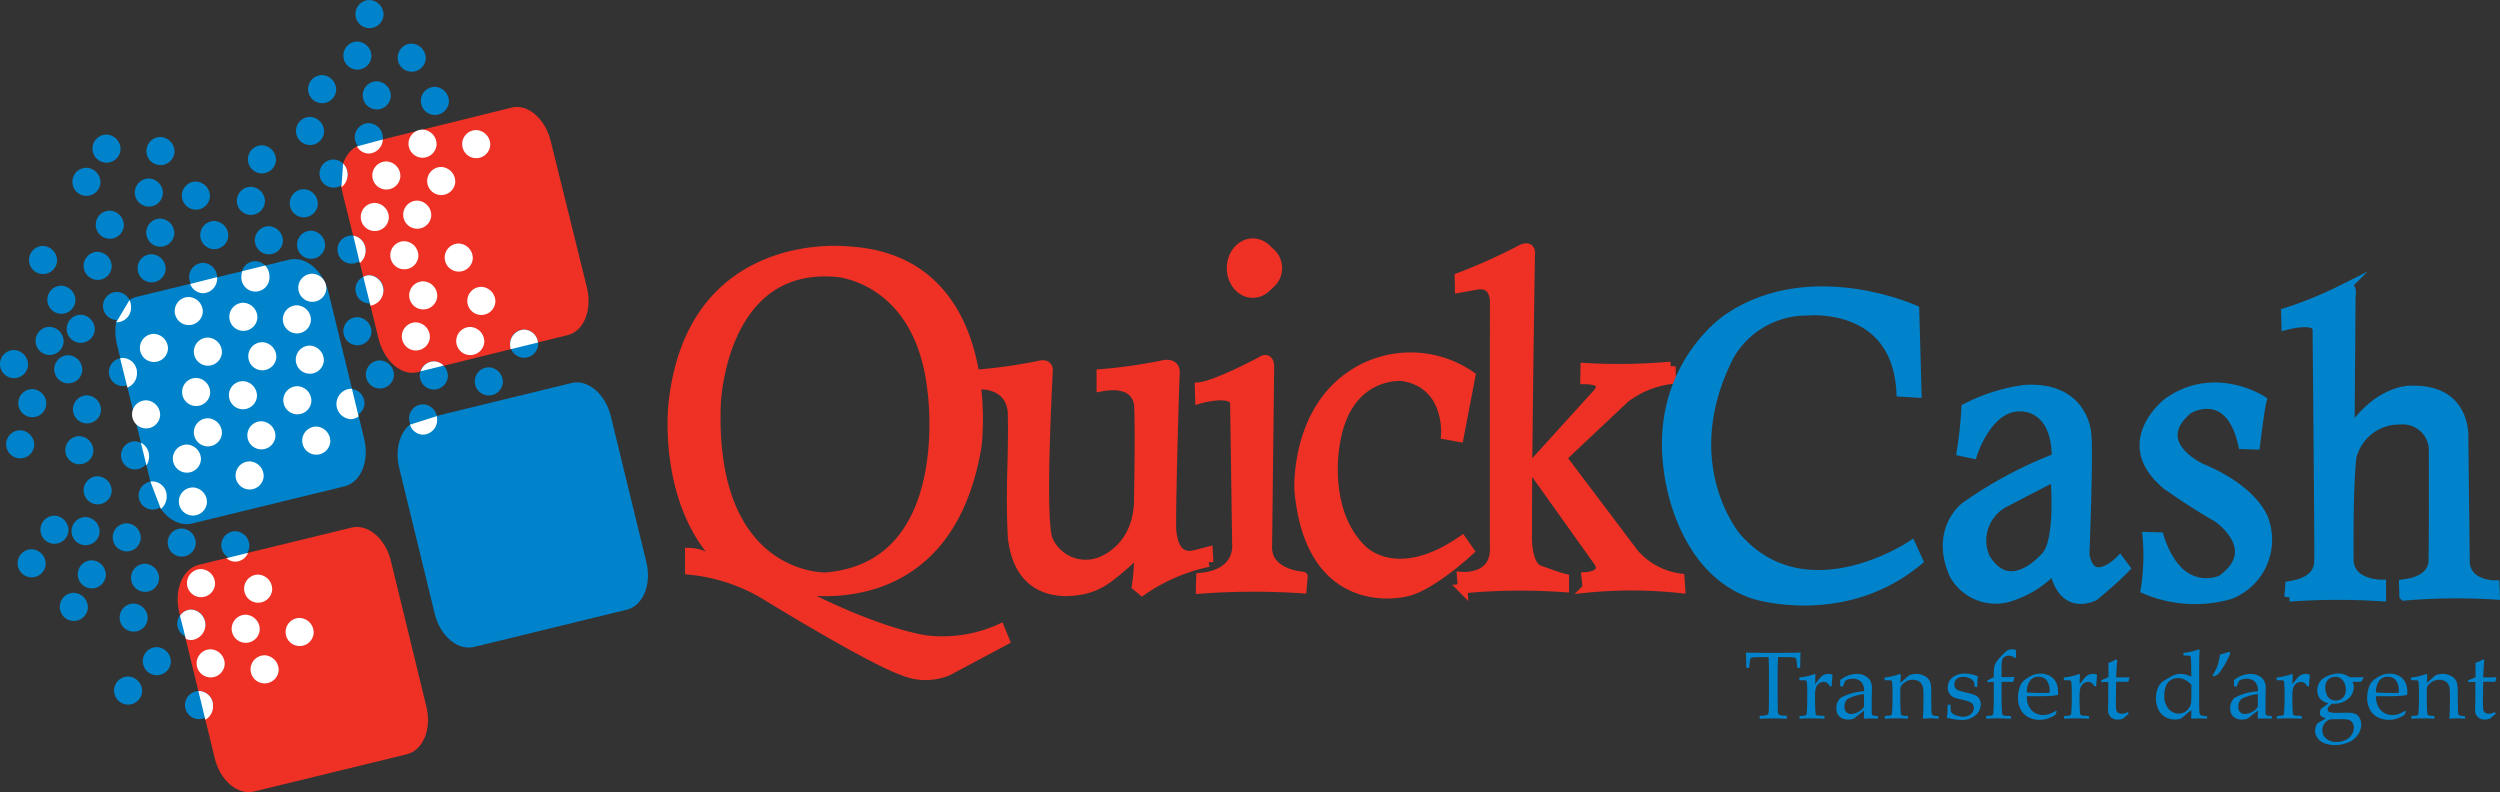 <svg xmlns="http://www.w3.org/2000/svg" width="263.494" height="83.488" viewBox="0 0 263.494 83.488">
  <rect x="0" y="0" width="263.494" height="83.488" fill="#333333" stroke="none"/>
  <g id="current_logo_-_QC" data-name="current logo - QC" transform="translate(-255.944 -70.517)">
    <path id="Caminho_58" data-name="Caminho 58" d="M456.349,606.311c.572,2.35-.353,4.593-2.067,5.01l-16.1,3.923c-1.714.418-3.568-1.148-4.14-3.5l-3.747-15.381c-.573-2.349.353-4.593,2.067-5.011l16.1-3.923c1.714-.417,3.567,1.149,4.14,3.5Z" transform="translate(-155.462 -461.306)" fill="#ee3124"/>
    <path id="Caminho_59" data-name="Caminho 59" d="M672.085,464.523c.572,2.35-.353,4.593-2.067,5.011l-16.1,3.923c-1.714.418-3.568-1.148-4.14-3.5l-3.747-15.381c-.573-2.349.354-4.593,2.067-5.011l16.1-3.923c1.714-.417,3.567,1.149,4.14,3.5Z" transform="translate(-348.015 -334.755)" fill="#0083ca"/>
    <path id="Caminho_60" data-name="Caminho 60" d="M395.292,343.51c.572,2.35-.353,4.593-2.067,5.011l-16.1,3.923c-1.714.418-3.568-1.148-4.14-3.5l-3.747-15.381c-.573-2.349.353-4.593,2.067-5.011l16.1-3.923c1.714-.417,3.567,1.149,4.14,3.5Z" transform="translate(-100.966 -226.746)" fill="#0083ca"/>
    <path id="Caminho_61" data-name="Caminho 61" d="M616.094,194.431c.583,2.358-.311,4.608-2,5.024l-15.839,3.918c-1.686.417-3.526-1.156-4.109-3.514l-3.818-15.435c-.584-2.357.311-4.608,2-5.025l15.84-3.918c1.686-.417,3.526,1.157,4.109,3.515Z" transform="translate(-298.294 -93.626)" fill="#ee3124"/>
    <path id="Caminho_62" data-name="Caminho 62" d="M949.887,356.112a14.755,14.755,0,0,1-7.764,1.2s-5.03-.583-14.325-5.5c0,0,16.512,4.082,19.647-14.981,0,0,2.515-19.683-13.651-20.522,0,0-16.458-1.9-18.353,16.148,0,0-1.167,10.024,4.775,16.33,0,0-.328.182-1.567-.365a3.99,3.99,0,0,0-1.458-.328v1.822a19.1,19.1,0,0,1,7.946,2.624s10.862,6.707,14.58,8.019a6.111,6.111,0,0,0,4.666,0l6.014-3.207Zm-29.926-23.657s.474-14.981,12.685-13.924c0,0,8.821.547,10.1,12.539,0,0,2.661,18.517-11.263,19.611,0,0-12.175.292-11.518-18.225" transform="translate(-588.546 -219.327)" fill="#ee3124"/>
    <path id="Caminho_63" data-name="Caminho 63" d="M949.887,356.112a14.755,14.755,0,0,1-7.764,1.2s-5.03-.583-14.325-5.5c0,0,16.512,4.082,19.647-14.981,0,0,2.515-19.683-13.651-20.522,0,0-16.458-1.9-18.353,16.148,0,0-1.167,10.024,4.775,16.33,0,0-.328.182-1.567-.365a3.99,3.99,0,0,0-1.458-.328v1.822a19.1,19.1,0,0,1,7.946,2.624s10.862,6.707,14.58,8.019a6.111,6.111,0,0,0,4.666,0l6.014-3.207Zm-29.926-23.657s.474-14.981,12.685-13.924c0,0,8.821.547,10.1,12.539,0,0,2.661,18.517-11.263,19.611C931.479,350.681,919.3,350.972,919.961,332.455Z" transform="translate(-588.546 -219.327)" fill="none" stroke="#ee3124" stroke-miterlimit="10" stroke-width="1"/>
    <path id="Caminho_64" data-name="Caminho 64" d="M1235.987,447.783l.048,1.118a19.3,19.3,0,0,0-7,3.013l-.583-.486a22.945,22.945,0,0,0,.243-3.645s-3.05,2.953-4.326,3.451c-1.021.68-8.2,2.685-8.991-5.006-.267-5.067.1-8.165,0-12.879,0,0,.207-3.232-3.694-3.159l-.365-1.057a54.113,54.113,0,0,0,6.853-.948s.984-.328.948.547-.875,16.111.036,17.9a4.321,4.321,0,0,0,5.176,2.333s4.01-1.057,4.338-6.124c0,0,.146-7.071.037-10.133,0,0,.255-3.062-3.973-2.3v-1.349a54.433,54.433,0,0,0,6.6-.948s1.24-.292,1.167.875-.474,15.382-.365,16.585.547,3.171,2.661,2.515Z" transform="translate(-852.714 -319.139)" fill="#ee3124"/>
    <path id="Caminho_65" data-name="Caminho 65" d="M1235.987,447.783l.048,1.118a19.3,19.3,0,0,0-7,3.013l-.583-.486a22.945,22.945,0,0,0,.243-3.645s-3.05,2.953-4.326,3.451c-1.021.68-8.2,2.685-8.991-5.006-.267-5.067.1-8.165,0-12.879,0,0,.207-3.232-3.694-3.159l-.365-1.057a54.113,54.113,0,0,0,6.853-.948s.984-.328.948.547-.875,16.111.036,17.9a4.321,4.321,0,0,0,5.176,2.333s4.01-1.057,4.338-6.124c0,0,.146-7.071.037-10.133,0,0,.255-3.062-3.973-2.3v-1.349a54.433,54.433,0,0,0,6.6-.948s1.24-.292,1.167.875-.474,15.382-.365,16.585.547,3.171,2.661,2.515Z" transform="translate(-852.714 -319.139)" fill="none" stroke="#ee3124" stroke-miterlimit="10" stroke-width="1"/>
    <path id="Caminho_66" data-name="Caminho 66" d="M1439.63,443.141l.219-18.918s.109-1.385-.948-.656c0,0-4.629,2.479-6.415,2.661l.036,1.239s3.354-.948,3.682.364l.219,15.018s.365,3.062-3.791,3.463l-.036,1.2a76.253,76.253,0,0,1,10.68-.037l.109-1.276s-3.754-.219-3.754-3.062" transform="translate(-1050.112 -314.923)" fill="#ee3124"/>
    <path id="Caminho_67" data-name="Caminho 67" d="M1439.63,443.141l.219-18.918s.109-1.385-.948-.656c0,0-4.629,2.479-6.415,2.661l.036,1.239s3.354-.948,3.682.364l.219,15.018s.365,3.062-3.791,3.463l-.036,1.2a76.253,76.253,0,0,1,10.68-.037l.109-1.276S1439.63,445.984,1439.63,443.141Z" transform="translate(-1050.112 -314.923)" fill="none" stroke="#ee3124" stroke-miterlimit="10" stroke-width="1"/>
    <path id="Caminho_68" data-name="Caminho 68" d="M1466.1,314.247a2.668,2.668,0,1,0-2.242-2.634,2.461,2.461,0,0,0,2.242,2.634" transform="translate(-1078.117 -212.838)" fill="#ee3124"/>
    <ellipse id="Elipse_16" data-name="Elipse 16" cx="2.242" cy="2.634" rx="2.242" ry="2.634" transform="translate(385.745 96.142)" fill="none" stroke="#ee3124" stroke-miterlimit="10" stroke-width="1"/>
    <path id="Caminho_69" data-name="Caminho 69" d="M1547.273,439.928l.766,1.094s-4.228,3.937-6.853,4.338c0,0-9.878,2.442-11.081-10.717,0,0-.4-6.926,4.265-11.154a11.135,11.135,0,0,1,13.815-.911l-1.239,6.452-1.385-.255s.437-5.395-4.593-6.16c0,0-6.124-.583-7.144,7.618,0,0-1.13,6.707,2.879,10.607,0,0,3.536,3.937,10.571-.911" transform="translate(-1137.234 -312.439)" fill="#ee3124"/>
    <path id="Caminho_70" data-name="Caminho 70" d="M1547.273,439.928l.766,1.094s-4.228,3.937-6.853,4.338c0,0-9.878,2.442-11.081-10.717,0,0-.4-6.926,4.265-11.154a11.135,11.135,0,0,1,13.815-.911l-1.239,6.452-1.385-.255s.437-5.395-4.593-6.16c0,0-6.124-.583-7.144,7.618,0,0-1.13,6.707,2.879,10.607C1536.7,440.84,1540.238,444.776,1547.273,439.928Z" transform="translate(-1137.234 -312.439)" fill="none" stroke="#ee3124" stroke-miterlimit="10" stroke-width="1"/>
    <path id="Caminho_71" data-name="Caminho 71" d="M1694.491,344.327c.048-1.434-.1-1.573.316-29.744.146-1.264-1.021-.559-1.021-.559a59.842,59.842,0,0,1-6.439,2.892l.024,1.118,1.749-.316c2.017-.365,1.944,1.75,1.944,1.75s-.024,22.842,0,26.074-3.475,2.916-3.475,2.916l.1,1.263a64.835,64.835,0,0,1,10.716-.122v-.948c-.6-.141-1.458-.462-2.624-.875-1.337-.462-1.288-3.451-1.288-3.451" transform="translate(-1277.586 -217.166)" fill="#ee3124"/>
    <path id="Caminho_72" data-name="Caminho 72" d="M1694.491,344.327c.048-1.434-.1-1.573.316-29.744.146-1.264-1.021-.559-1.021-.559a59.842,59.842,0,0,1-6.439,2.892l.024,1.118,1.749-.316c2.017-.365,1.944,1.75,1.944,1.75s-.024,22.842,0,26.074-3.475,2.916-3.475,2.916l.1,1.263a64.835,64.835,0,0,1,10.716-.122v-.948c-.6-.141-1.458-.462-2.624-.875C1694.442,347.316,1694.491,344.327,1694.491,344.327Z" transform="translate(-1277.586 -217.166)" fill="none" stroke="#ee3124" stroke-miterlimit="10" stroke-width="1"/>
    <path id="Caminho_73" data-name="Caminho 73" d="M1773.144,452.183a7.768,7.768,0,0,1-4.836-2.624l-7.606-10.085,6.658-6.27a10.026,10.026,0,0,1,4.885-1.993l-.049-1.361a61,61,0,0,1-9.016.146l-.024,1.239c2.551.024,1.385,1.385,1.385,1.385l-7.1,7.825,7.1,9.963c1,1.507-1.263,1.628-1.263,1.628l.121,1.166a47.958,47.958,0,0,1,9.817.049Z" transform="translate(-1340.153 -320.721)" fill="#ee3124"/>
    <path id="Caminho_74" data-name="Caminho 74" d="M1773.144,452.183a7.768,7.768,0,0,1-4.836-2.624l-7.606-10.085,6.658-6.27a10.026,10.026,0,0,1,4.885-1.993l-.049-1.361a61,61,0,0,1-9.016.146l-.024,1.239c2.551.024,1.385,1.385,1.385,1.385l-7.1,7.825,7.1,9.963c1,1.507-1.263,1.628-1.263,1.628l.121,1.166a47.958,47.958,0,0,1,9.817.049Z" transform="translate(-1340.153 -320.721)" fill="none" stroke="#ee3124" stroke-miterlimit="10" stroke-width="1"/>
    <path id="Caminho_75" data-name="Caminho 75" d="M1916.78,358.046s-10.984-5.006-19.683.923c0,0-7.825,5.152-6.221,16.136,0,0,1.069,10.352,9.04,12.928,0,0,9.429,2.965,17.253-3.548l-.729-1.6s-11.13,7.484-18.42-.875c0,0-6.61-7.728-.729-19.2a9.411,9.411,0,0,1,8.214-4.666s9.38-.972,9.866,8.554l1.652.1Z" transform="translate(-1459.051 -254.869)" fill="#0083ca"/>
    <path id="Caminho_76" data-name="Caminho 76" d="M1916.78,358.046s-10.984-5.006-19.683.923c0,0-7.825,5.152-6.221,16.136,0,0,1.069,10.352,9.04,12.928,0,0,9.429,2.965,17.253-3.548l-.729-1.6s-11.13,7.484-18.42-.875c0,0-6.61-7.728-.729-19.2a9.411,9.411,0,0,1,8.214-4.666s9.38-.972,9.866,8.554l1.652.1Z" transform="translate(-1459.051 -254.869)" fill="none" stroke="#0083ca" stroke-miterlimit="10" stroke-width="1"/>
    <path id="Caminho_77" data-name="Caminho 77" d="M2184.269,470.544s-3.013,3.061-3.694-.632c0,0,.437-10.935.194-12.782,0,0-.292-5.006-6.513-4.617a18.961,18.961,0,0,0-6.172,1.944,44.29,44.29,0,0,1-.486,4.568l1.166.243s1.6-5.055,5.006-4.957c0,0,3.839-.292,3.839,5.395a44.363,44.363,0,0,0-9.623,5.152s-3.256,2.43-1.166,7.144a5,5,0,0,0,6.173,2.236,10.519,10.519,0,0,0,4.374-2.868s.535,4.423,4.18,2.916c0,0,2.041-1.652,3.3-2.964Zm-7.679-.583s-3.839,4.763-6.512.243a4.51,4.51,0,0,1,2.041-5.784l5.346-2.77s.583,6.464-.875,8.311" transform="translate(-1704.913 -340.928)" fill="#0083ca"/>
    <path id="Caminho_78" data-name="Caminho 78" d="M2184.269,470.544s-3.013,3.061-3.694-.632c0,0,.437-10.935.194-12.782,0,0-.292-5.006-6.513-4.617a18.961,18.961,0,0,0-6.172,1.944,44.29,44.29,0,0,1-.486,4.568l1.166.243s1.6-5.055,5.006-4.957c0,0,3.839-.292,3.839,5.395a44.363,44.363,0,0,0-9.623,5.152s-3.256,2.43-1.166,7.144a5,5,0,0,0,6.173,2.236,10.519,10.519,0,0,0,4.374-2.868s.535,4.423,4.18,2.916c0,0,2.041-1.652,3.3-2.964Zm-7.679-.583s-3.839,4.763-6.512.243a4.51,4.51,0,0,1,2.041-5.784l5.346-2.77S2178.048,468.114,2176.59,469.961Z" transform="translate(-1704.913 -340.928)" fill="none" stroke="#0083ca" stroke-miterlimit="10" stroke-width="1"/>
    <path id="Caminho_79" data-name="Caminho 79" d="M2359.5,466.092a22.75,22.75,0,0,1-.194,5.541,13.378,13.378,0,0,0,8.882.547,6.179,6.179,0,0,0,3.645-7.727s-.765-3.135-6.707-5.613c0,0-5.614-2.588-1.312-6.2,0,0,4.337-2.588,5.759,3.718l1.312.036s.474-3.937.693-4.666c0,0-4.994-3.281-9.915.219,0,0-5.431,4.155-.219,8.6a61.594,61.594,0,0,0,5.431,3.5s4.994,3.354.438,6.6c0,0-4.447,2.078-6.561-4.52Z" transform="translate(-1877.232 -339.003)" fill="#0083ca"/>
    <path id="Caminho_80" data-name="Caminho 80" d="M2359.5,466.092a22.75,22.75,0,0,1-.194,5.541,13.378,13.378,0,0,0,8.882.547,6.179,6.179,0,0,0,3.645-7.727s-.765-3.135-6.707-5.613c0,0-5.614-2.588-1.312-6.2,0,0,4.337-2.588,5.759,3.718l1.312.036s.474-3.937.693-4.666c0,0-4.994-3.281-9.915.219,0,0-5.431,4.155-.219,8.6a61.594,61.594,0,0,0,5.431,3.5s4.994,3.354.438,6.6c0,0-4.447,2.078-6.561-4.52Z" transform="translate(-1877.232 -339.003)" fill="none" stroke="#0083ca" stroke-miterlimit="10" stroke-width="1"/>
    <path id="Caminho_81" data-name="Caminho 81" d="M2497.936,355.079l.036,1.312s3.135-.838,3.281.4c0,0,.219,23.584.182,24.2s.146,2.369-3.062,2.88l-.073,1.167A70.266,70.266,0,0,1,2508,385v-1.276s-3.426.037-3.426-2.661-.036-7.4.292-10.716a5.135,5.135,0,0,1,5.067-3.973,3.244,3.244,0,0,1,3.572,3.426s.037,9.258-.037,11.409c0,0,.219,2.078-3.1,2.479l.036,1.239a66.063,66.063,0,0,1,9.587-.109l-.037-1.021s-3.171.036-3.135-2.624l-.146-12.794s.437-5.285-5.541-5.1c0,0-3.427-.182-6.452,4.447l.109-14.435s.292-1.349-.8-.693a42.508,42.508,0,0,1-6.051,2.479" transform="translate(-2001.07 -251.61)" fill="#0083ca"/>
    <path id="Caminho_82" data-name="Caminho 82" d="M2497.936,355.079l.036,1.312s3.135-.838,3.281.4c0,0,.219,23.584.182,24.2s.146,2.369-3.062,2.88l-.073,1.167A70.266,70.266,0,0,1,2508,385v-1.276s-3.426.037-3.426-2.661-.036-7.4.292-10.716a5.135,5.135,0,0,1,5.067-3.973,3.244,3.244,0,0,1,3.572,3.426s.037,9.258-.037,11.409c0,0,.219,2.078-3.1,2.479l.036,1.239a66.063,66.063,0,0,1,9.587-.109l-.037-1.021s-3.171.036-3.135-2.624l-.146-12.794s.437-5.285-5.541-5.1c0,0-3.427-.182-6.452,4.447l.109-14.435s.292-1.349-.8-.693A42.508,42.508,0,0,1,2497.936,355.079Z" transform="translate(-2001.07 -251.61)" fill="none" stroke="#0083ca" stroke-miterlimit="10" stroke-width="1"/>
    <path id="Caminho_83" data-name="Caminho 83" d="M402.551,206.448a1.481,1.481,0,1,1-1.476-1.6,1.544,1.544,0,0,1,1.476,1.6" transform="translate(-128.217 -119.892)" fill="#0083ca"/>
    <path id="Caminho_84" data-name="Caminho 84" d="M349.635,204.073a1.481,1.481,0,1,1-1.476-1.6,1.544,1.544,0,0,1,1.476,1.6" transform="translate(-80.987 -117.773)" fill="#0083ca"/>
    <path id="Caminho_85" data-name="Caminho 85" d="M329.961,236.637a1.481,1.481,0,1,1-1.476-1.6,1.544,1.544,0,0,1,1.476,1.6" transform="translate(-63.428 -146.837)" fill="#0083ca"/>
    <path id="Caminho_86" data-name="Caminho 86" d="M391.188,247.153a1.481,1.481,0,1,1-1.476-1.6,1.544,1.544,0,0,1,1.476,1.6" transform="translate(-118.075 -156.223)" fill="#0083ca"/>
    <path id="Caminho_87" data-name="Caminho 87" d="M437.32,250.2a1.481,1.481,0,1,1-1.476-1.6,1.544,1.544,0,0,1,1.476,1.6" transform="translate(-159.25 -158.947)" fill="#0083ca"/>
    <path id="Caminho_88" data-name="Caminho 88" d="M455.3,288.875a1.481,1.481,0,1,1-1.476-1.6,1.544,1.544,0,0,1,1.476,1.6" transform="translate(-175.296 -193.462)" fill="#0083ca"/>
    <path id="Caminho_89" data-name="Caminho 89" d="M491.254,255.293a1.481,1.481,0,1,1-1.476-1.6,1.544,1.544,0,0,1,1.476,1.6" transform="translate(-207.388 -163.489)" fill="#0083ca"/>
    <path id="Caminho_90" data-name="Caminho 90" d="M508.893,293.963a1.481,1.481,0,1,1-1.476-1.6,1.544,1.544,0,0,1,1.476,1.6" transform="translate(-223.132 -198.003)" fill="#0083ca"/>
    <path id="Caminho_91" data-name="Caminho 91" d="M502.109,214.589a1.481,1.481,0,1,1-1.476-1.6,1.544,1.544,0,0,1,1.476,1.6" transform="translate(-217.077 -127.159)" fill="#0083ca"/>
    <path id="Caminho_92" data-name="Caminho 92" d="M549.258,186.774a1.481,1.481,0,1,1-1.476-1.6,1.544,1.544,0,0,1,1.476,1.6" transform="translate(-259.159 -102.333)" fill="#0083ca"/>
    <path id="Caminho_93" data-name="Caminho 93" d="M543.153,257.668a1.481,1.481,0,1,1-1.476-1.6,1.544,1.544,0,0,1,1.476,1.6" transform="translate(-253.71 -165.608)" fill="#0083ca"/>
    <path id="Caminho_94" data-name="Caminho 94" d="M550.276,298.373a1.481,1.481,0,1,1-1.476-1.6,1.544,1.544,0,0,1,1.476,1.6" transform="translate(-260.068 -201.939)" fill="#0083ca"/>
    <path id="Caminho_95" data-name="Caminho 95" d="M572.325,228.5a1.481,1.481,0,1,1-1.476-1.6,1.544,1.544,0,0,1,1.476,1.6" transform="translate(-279.748 -139.571)" fill="#0083ca"/>
    <path id="Caminho_96" data-name="Caminho 96" d="M606.924,192.879a1.481,1.481,0,1,1-1.476-1.6,1.544,1.544,0,0,1,1.476,1.6" transform="translate(-310.629 -107.782)" fill="#0083ca"/>
    <path id="Caminho_97" data-name="Caminho 97" d="M671.712,157.263a1.481,1.481,0,1,1-1.476-1.6,1.544,1.544,0,0,1,1.476,1.6" transform="translate(-368.455 -75.993)" fill="#0083ca"/>
    <path id="Caminho_98" data-name="Caminho 98" d="M614.726,151.835a1.481,1.481,0,1,1-1.476-1.6,1.544,1.544,0,0,1,1.476,1.6" transform="translate(-317.592 -71.148)" fill="#0083ca"/>
    <path id="Caminho_99" data-name="Caminho 99" d="M561.13,145.729a1.481,1.481,0,1,1-1.476-1.6,1.544,1.544,0,0,1,1.476,1.6" transform="translate(-269.756 -65.698)" fill="#0083ca"/>
    <path id="Caminho_100" data-name="Caminho 100" d="M595.729,112.827a1.481,1.481,0,1,1-1.476-1.6,1.544,1.544,0,0,1,1.476,1.6" transform="translate(-300.637 -36.332)" fill="#0083ca"/>
    <path id="Caminho_101" data-name="Caminho 101" d="M607.6,72.121a1.481,1.481,0,1,1-1.476-1.6,1.544,1.544,0,0,1,1.476,1.6" transform="translate(-311.234 0)" fill="#0083ca"/>
    <path id="Caminho_102" data-name="Caminho 102" d="M648.985,114.862a1.481,1.481,0,1,1-1.476-1.6,1.544,1.544,0,0,1,1.476,1.6" transform="translate(-348.17 -38.148)" fill="#0083ca"/>
    <path id="Caminho_103" data-name="Caminho 103" d="M588.945,453.39a1.481,1.481,0,1,1-1.476-1.6,1.544,1.544,0,0,1,1.476,1.6" transform="translate(-294.582 -340.298)" fill="#0083ca"/>
    <path id="Caminho_104" data-name="Caminho 104" d="M588.322,454.7a1.391,1.391,0,0,1-.853.295,1.609,1.609,0,0,1,0-3.208,1.371,1.371,0,0,1,.151.008" transform="translate(-294.582 -340.299)" fill="#fff"/>
    <path id="Caminho_105" data-name="Caminho 105" d="M617.779,425.576a1.481,1.481,0,1,1-1.476-1.6,1.544,1.544,0,0,1,1.476,1.6" transform="translate(-320.317 -315.473)" fill="#0083ca"/>
    <path id="Caminho_106" data-name="Caminho 106" d="M660.179,468.655a1.481,1.481,0,1,1-1.476-1.6,1.544,1.544,0,0,1,1.476,1.6" transform="translate(-358.161 -353.923)" fill="#0083ca"/>
    <path id="Caminho_107" data-name="Caminho 107" d="M724.629,432.36a1.481,1.481,0,1,1-1.476-1.6,1.544,1.544,0,0,1,1.476,1.6" transform="translate(-415.685 -321.528)" fill="#0083ca"/>
    <path id="Caminho_108" data-name="Caminho 108" d="M352.858,278.7a1.481,1.481,0,1,1-1.476-1.6,1.544,1.544,0,0,1,1.476,1.6" transform="translate(-83.864 -184.379)" fill="#0083ca"/>
    <path id="Caminho_109" data-name="Caminho 109" d="M402.382,286.5a1.481,1.481,0,1,1-1.476-1.6,1.544,1.544,0,0,1,1.476,1.6" transform="translate(-128.066 -191.342)" fill="#0083ca"/>
    <path id="Caminho_110" data-name="Caminho 110" d="M287.391,313.3a1.481,1.481,0,1,1-1.476-1.6,1.544,1.544,0,0,1,1.476,1.6" transform="translate(-25.432 -215.261)" fill="#0083ca"/>
    <path id="Caminho_111" data-name="Caminho 111" d="M340.985,319.064a1.481,1.481,0,1,1-1.476-1.6,1.544,1.544,0,0,1,1.476,1.6" transform="translate(-73.268 -220.407)" fill="#0083ca"/>
    <path id="Caminho_112" data-name="Caminho 112" d="M305.369,352.307a1.481,1.481,0,1,1-1.476-1.6,1.544,1.544,0,0,1,1.476,1.6" transform="translate(-41.478 -250.078)" fill="#0083ca"/>
    <path id="Caminho_113" data-name="Caminho 113" d="M324.364,380.8a1.481,1.481,0,1,1-1.476-1.6,1.544,1.544,0,0,1,1.476,1.6" transform="translate(-58.432 -275.509)" fill="#0083ca"/>
    <path id="Caminho_114" data-name="Caminho 114" d="M293.836,392.672a1.481,1.481,0,1,1-1.476-1.6,1.544,1.544,0,0,1,1.476,1.6" transform="translate(-31.185 -286.105)" fill="#0083ca"/>
    <path id="Caminho_115" data-name="Caminho 115" d="M312.152,420.488a1.481,1.481,0,1,1-1.476-1.6,1.544,1.544,0,0,1,1.476,1.6" transform="translate(-47.533 -310.932)" fill="#0083ca"/>
    <path id="Caminho_116" data-name="Caminho 116" d="M258.9,415.4a1.481,1.481,0,1,1-1.476-1.6,1.544,1.544,0,0,1,1.476,1.6" transform="translate(0 -306.39)" fill="#0083ca"/>
    <path id="Caminho_117" data-name="Caminho 117" d="M276.875,453.73a1.481,1.481,0,1,1-1.476-1.6,1.544,1.544,0,0,1,1.476,1.6" transform="translate(-16.046 -340.602)" fill="#0083ca"/>
    <path id="Caminho_118" data-name="Caminho 118" d="M330.47,459.835a1.481,1.481,0,1,1-1.476-1.6,1.544,1.544,0,0,1,1.476,1.6" transform="translate(-63.882 -346.051)" fill="#0083ca"/>
    <path id="Caminho_119" data-name="Caminho 119" d="M323.007,499.862a1.481,1.481,0,1,1-1.476-1.6,1.544,1.544,0,0,1,1.476,1.6" transform="translate(-57.221 -381.777)" fill="#0083ca"/>
    <path id="Caminho_120" data-name="Caminho 120" d="M265,494.095a1.481,1.481,0,1,1-1.476-1.6,1.544,1.544,0,0,1,1.476,1.6" transform="translate(-5.45 -376.629)" fill="#0083ca"/>
    <path id="Caminho_121" data-name="Caminho 121" d="M340.985,539.209a1.481,1.481,0,1,1-1.476-1.6,1.544,1.544,0,0,1,1.476,1.6" transform="translate(-73.268 -416.895)" fill="#0083ca"/>
    <path id="Caminho_122" data-name="Caminho 122" d="M298.585,577.879a1.481,1.481,0,1,1-1.476-1.6,1.544,1.544,0,0,1,1.476,1.6" transform="translate(-35.423 -451.41)" fill="#0083ca"/>
    <path id="Caminho_123" data-name="Caminho 123" d="M276.2,610.782a1.481,1.481,0,1,1-1.476-1.6,1.544,1.544,0,0,1,1.476,1.6" transform="translate(-15.441 -480.777)" fill="#0083ca"/>
    <path id="Caminho_124" data-name="Caminho 124" d="M329.113,579.236a1.481,1.481,0,1,1-1.476-1.6,1.544,1.544,0,0,1,1.476,1.6" transform="translate(-62.671 -452.621)" fill="#0083ca"/>
    <path id="Caminho_125" data-name="Caminho 125" d="M335.219,621.637a1.481,1.481,0,1,1-1.476-1.6,1.544,1.544,0,0,1,1.476,1.6" transform="translate(-68.121 -490.466)" fill="#0083ca"/>
    <path id="Caminho_126" data-name="Caminho 126" d="M317.58,653.523a1.481,1.481,0,1,1-1.476-1.6,1.544,1.544,0,0,1,1.476,1.6" transform="translate(-52.377 -518.925)" fill="#0083ca"/>
    <path id="Caminho_127" data-name="Caminho 127" d="M369.479,585.342a1.481,1.481,0,1,1-1.476-1.6,1.544,1.544,0,0,1,1.476,1.6" transform="translate(-98.699 -458.071)" fill="#0083ca"/>
    <path id="Caminho_128" data-name="Caminho 128" d="M387.457,625.029a1.481,1.481,0,1,1-1.476-1.6,1.544,1.544,0,0,1,1.476,1.6" transform="translate(-114.745 -493.493)" fill="#0083ca"/>
    <path id="Caminho_129" data-name="Caminho 129" d="M376.263,664.037a1.481,1.481,0,1,1-1.476-1.6,1.544,1.544,0,0,1,1.476,1.6" transform="translate(-104.754 -528.309)" fill="#0083ca"/>
    <path id="Caminho_130" data-name="Caminho 130" d="M398.99,706.778a1.481,1.481,0,1,1-1.476-1.6,1.544,1.544,0,0,1,1.476,1.6" transform="translate(-125.039 -566.458)" fill="#0083ca"/>
    <path id="Caminho_131" data-name="Caminho 131" d="M370.836,735.611a1.481,1.481,0,1,1-1.476-1.6,1.544,1.544,0,0,1,1.476,1.6" transform="translate(-99.91 -592.193)" fill="#0083ca"/>
    <path id="Caminho_132" data-name="Caminho 132" d="M423.413,590.43a1.481,1.481,0,1,1-1.476-1.6,1.544,1.544,0,0,1,1.476,1.6" transform="translate(-146.838 -462.612)" fill="#0083ca"/>
    <path id="Caminho_133" data-name="Caminho 133" d="M475.99,593.144a1.481,1.481,0,1,1-1.476-1.6,1.544,1.544,0,0,1,1.476,1.6" transform="translate(-193.765 -465.035)" fill="#0083ca"/>
    <path id="Caminho_134" data-name="Caminho 134" d="M480.285,612.8a1.474,1.474,0,0,1-1.337.923,1.4,1.4,0,0,1-.942-.369" transform="translate(-198.199 -484.009)" fill="#fff"/>
    <path id="Caminho_135" data-name="Caminho 135" d="M432.8,670.033a1.481,1.481,0,1,1-1.476-1.6,1.544,1.544,0,0,1,1.476,1.6" transform="translate(-155.214 -533.661)" fill="#0083ca"/>
    <path id="Caminho_136" data-name="Caminho 136" d="M394.918,544.3a1.481,1.481,0,1,1-1.476-1.6,1.544,1.544,0,0,1,1.476,1.6" transform="translate(-121.405 -421.438)" fill="#0083ca"/>
    <path id="Caminho_137" data-name="Caminho 137" d="M403.494,542.716a1.376,1.376,0,0,1,.238-.021,1.544,1.544,0,0,1,1.476,1.6,1.649,1.649,0,0,1-.614,1.3" transform="translate(-131.695 -421.439)" fill="#fff"/>
    <path id="Caminho_138" data-name="Caminho 138" d="M377.62,504.95a1.481,1.481,0,1,1-1.476-1.6,1.544,1.544,0,0,1,1.476,1.6" transform="translate(-105.965 -386.318)" fill="#0083ca"/>
    <path id="Caminho_139" data-name="Caminho 139" d="M394.1,504.683a1.617,1.617,0,0,1,.865,1.46,1.692,1.692,0,0,1-.278.937" transform="translate(-123.307 -387.511)" fill="#fff"/>
    <path id="Caminho_140" data-name="Caminho 140" d="M365.748,423.2a1.481,1.481,0,1,1-1.476-1.6,1.544,1.544,0,0,1,1.476,1.6" transform="translate(-95.369 -313.354)" fill="#0083ca"/>
    <path id="Caminho_141" data-name="Caminho 141" d="M373.763,421.629a1.369,1.369,0,0,1,.3-.033,1.544,1.544,0,0,1,1.476,1.6,1.6,1.6,0,0,1-1.009,1.522" transform="translate(-105.158 -313.353)" fill="#fff"/>
    <path id="Caminho_142" data-name="Caminho 142" d="M359.981,358.412a1.481,1.481,0,1,1-1.476-1.6,1.544,1.544,0,0,1,1.476,1.6" transform="translate(-90.222 -255.527)" fill="#0083ca"/>
    <path id="Caminho_143" data-name="Caminho 143" d="M371.368,364.839a1.709,1.709,0,0,1,.167.741,1.544,1.544,0,0,1-1.476,1.6l-.085,0" transform="translate(-101.776 -262.695)" fill="#fff"/>
    <path id="Caminho_144" data-name="Caminho 144" d="M393.9,321.439a1.481,1.481,0,1,1-1.476-1.6,1.544,1.544,0,0,1,1.476,1.6" transform="translate(-120.497 -222.527)" fill="#0083ca"/>
    <path id="Caminho_145" data-name="Caminho 145" d="M444.443,329.919a1.481,1.481,0,1,1-1.476-1.6,1.544,1.544,0,0,1,1.476,1.6" transform="translate(-165.608 -230.095)" fill="#0083ca"/>
    <path id="Caminho_146" data-name="Caminho 146" d="M445.4,342.32c0,.033,0,.066,0,.1a1.544,1.544,0,0,1-1.476,1.6,1.481,1.481,0,0,1-1.36-.98" transform="translate(-166.571 -242.595)" fill="#fff"/>
    <path id="Caminho_147" data-name="Caminho 147" d="M430.311,363.388a1.481,1.481,0,1,1-1.476-1.6,1.544,1.544,0,0,1,1.476,1.6" transform="translate(-152.994 -259.968)" fill="#fff"/>
    <path id="Caminho_148" data-name="Caminho 148" d="M396.164,399.569a1.481,1.481,0,1,1-1.476-1.6,1.544,1.544,0,0,1,1.476,1.6" transform="translate(-122.517 -292.261)" fill="#fff"/>
    <path id="Caminho_149" data-name="Caminho 149" d="M449.08,403.188a1.481,1.481,0,1,1-1.476-1.6,1.544,1.544,0,0,1,1.476,1.6" transform="translate(-169.746 -295.491)" fill="#fff"/>
    <path id="Caminho_150" data-name="Caminho 150" d="M483.9,369.04a1.481,1.481,0,1,1-1.476-1.6,1.544,1.544,0,0,1,1.476,1.6" transform="translate(-200.829 -265.013)" fill="#fff"/>
    <path id="Caminho_151" data-name="Caminho 151" d="M502.448,407.71a1.481,1.481,0,1,1-1.476-1.6,1.544,1.544,0,0,1,1.476,1.6" transform="translate(-217.379 -299.527)" fill="#fff"/>
    <path id="Caminho_152" data-name="Caminho 152" d="M483.452,445.928a1.481,1.481,0,1,1-1.476-1.6,1.544,1.544,0,0,1,1.476,1.6" transform="translate(-200.425 -333.638)" fill="#fff"/>
    <path id="Caminho_153" data-name="Caminho 153" d="M549.033,411.1a1.481,1.481,0,1,1-1.476-1.6,1.544,1.544,0,0,1,1.476,1.6" transform="translate(-258.958 -302.555)" fill="#fff"/>
    <path id="Caminho_154" data-name="Caminho 154" d="M536.822,450.9a1.481,1.481,0,1,1-1.476-1.6,1.544,1.544,0,0,1,1.476,1.6" transform="translate(-248.06 -338.079)" fill="#fff"/>
    <path id="Caminho_155" data-name="Caminho 155" d="M437.547,442.762a1.481,1.481,0,1,1-1.476-1.6,1.544,1.544,0,0,1,1.476,1.6" transform="translate(-159.453 -330.813)" fill="#fff"/>
    <path id="Caminho_156" data-name="Caminho 156" d="M449.08,482.335a1.481,1.481,0,1,1-1.476-1.6,1.544,1.544,0,0,1,1.476,1.6" transform="translate(-169.746 -366.133)" fill="#fff"/>
    <path id="Caminho_157" data-name="Caminho 157" d="M428.5,508.116a1.481,1.481,0,1,1-1.476-1.6,1.544,1.544,0,0,1,1.476,1.6" transform="translate(-151.379 -389.144)" fill="#fff"/>
    <path id="Caminho_158" data-name="Caminho 158" d="M388.474,464.7a1.481,1.481,0,1,1-1.476-1.6,1.544,1.544,0,0,1,1.476,1.6" transform="translate(-115.653 -350.391)" fill="#fff"/>
    <path id="Caminho_159" data-name="Caminho 159" d="M490.011,524.623a1.481,1.481,0,1,1-1.476-1.6,1.544,1.544,0,0,1,1.476,1.6" transform="translate(-206.279 -403.877)" fill="#fff"/>
    <path id="Caminho_160" data-name="Caminho 160" d="M434.381,550.178a1.481,1.481,0,1,1-1.476-1.6,1.544,1.544,0,0,1,1.476,1.6" transform="translate(-156.627 -426.686)" fill="#fff"/>
    <path id="Caminho_161" data-name="Caminho 161" d="M442.3,630.231a1.481,1.481,0,1,1-1.476-1.6,1.544,1.544,0,0,1,1.476,1.6" transform="translate(-163.691 -498.136)" fill="#fff"/>
    <path id="Caminho_162" data-name="Caminho 162" d="M498.378,635.659a1.481,1.481,0,1,1-1.476-1.6,1.544,1.544,0,0,1,1.476,1.6" transform="translate(-213.747 -502.981)" fill="#fff"/>
    <path id="Caminho_163" data-name="Caminho 163" d="M486.166,675.006a1.481,1.481,0,1,1-1.476-1.6,1.544,1.544,0,0,1,1.476,1.6" transform="translate(-202.847 -538.1)" fill="#fff"/>
    <path id="Caminho_164" data-name="Caminho 164" d="M504.71,714.808a1.481,1.481,0,1,1-1.476-1.6,1.544,1.544,0,0,1,1.476,1.6" transform="translate(-219.398 -573.625)" fill="#fff"/>
    <path id="Caminho_165" data-name="Caminho 165" d="M539.081,678.173a1.481,1.481,0,1,1-1.476-1.6,1.544,1.544,0,0,1,1.476,1.6" transform="translate(-250.077 -540.927)" fill="#fff"/>
    <path id="Caminho_166" data-name="Caminho 166" d="M451.794,708.927a1.481,1.481,0,1,1-1.476-1.6,1.544,1.544,0,0,1,1.476,1.6" transform="translate(-172.169 -568.376)" fill="#fff"/>
    <path id="Caminho_167" data-name="Caminho 167" d="M706.424,392.786a1.481,1.481,0,1,1-1.476-1.6,1.544,1.544,0,0,1,1.476,1.6" transform="translate(-399.437 -286.207)" fill="#fff"/>
    <path id="Caminho_168" data-name="Caminho 168" d="M717.279,353.437a1.481,1.481,0,1,1-1.476-1.6,1.544,1.544,0,0,1,1.476,1.6" transform="translate(-409.125 -251.086)" fill="#fff"/>
    <path id="Caminho_169" data-name="Caminho 169" d="M653.056,388.263a1.481,1.481,0,1,1-1.476-1.6,1.544,1.544,0,0,1,1.476,1.6" transform="translate(-351.803 -282.17)" fill="#fff"/>
    <path id="Caminho_170" data-name="Caminho 170" d="M660.292,348.01a1.481,1.481,0,1,1-1.476-1.6,1.544,1.544,0,0,1,1.476,1.6" transform="translate(-358.262 -246.242)" fill="#fff"/>
    <path id="Caminho_171" data-name="Caminho 171" d="M695.118,310.924a1.481,1.481,0,1,1-1.476-1.6,1.544,1.544,0,0,1,1.476,1.6" transform="translate(-389.346 -213.142)" fill="#fff"/>
    <path id="Caminho_172" data-name="Caminho 172" d="M641.75,308.661a1.481,1.481,0,1,1-1.476-1.6,1.544,1.544,0,0,1,1.476,1.6" transform="translate(-341.712 -211.122)" fill="#fff"/>
    <path id="Caminho_173" data-name="Caminho 173" d="M654.412,268.862a1.481,1.481,0,1,1-1.476-1.6,1.544,1.544,0,0,1,1.476,1.6" transform="translate(-353.014 -175.6)" fill="#fff"/>
    <path id="Caminho_174" data-name="Caminho 174" d="M612.8,271.123a1.481,1.481,0,1,1-1.476-1.6,1.544,1.544,0,0,1,1.476,1.6" transform="translate(-315.876 -177.618)" fill="#fff"/>
    <path id="Caminho_175" data-name="Caminho 175" d="M624.111,230.419a1.481,1.481,0,1,1-1.476-1.6,1.544,1.544,0,0,1,1.476,1.6" transform="translate(-325.969 -141.288)" fill="#fff"/>
    <path id="Caminho_176" data-name="Caminho 176" d="M677.931,235.846a1.481,1.481,0,1,1-1.476-1.6,1.544,1.544,0,0,1,1.476,1.6" transform="translate(-374.005 -146.131)" fill="#fff"/>
    <path id="Caminho_177" data-name="Caminho 177" d="M712.3,199.663a1.481,1.481,0,1,1-1.476-1.6,1.544,1.544,0,0,1,1.476,1.6" transform="translate(-404.686 -113.837)" fill="#fff"/>
    <path id="Caminho_178" data-name="Caminho 178" d="M659.613,199.212a1.481,1.481,0,1,1-1.476-1.6,1.544,1.544,0,0,1,1.476,1.6" transform="translate(-357.656 -113.434)" fill="#fff"/>
    <path id="Caminho_179" data-name="Caminho 179" d="M501.545,485.276a1.481,1.481,0,1,1-1.476-1.6,1.544,1.544,0,0,1,1.476,1.6" transform="translate(-216.574 -368.758)" fill="#fff"/>
    <path id="Caminho_180" data-name="Caminho 180" d="M555.364,490.478a1.481,1.481,0,1,1-1.476-1.6,1.544,1.544,0,0,1,1.476,1.6" transform="translate(-264.609 -373.401)" fill="#fff"/>
    <path id="Caminho_181" data-name="Caminho 181" d="M536.369,371.529a1.481,1.481,0,1,1-1.476-1.6,1.544,1.544,0,0,1,1.476,1.6" transform="translate(-247.655 -267.234)" fill="#fff"/>
    <path id="Caminho_182" data-name="Caminho 182" d="M551.52,340.549a1.481,1.481,0,1,1-1.476-1.6,1.544,1.544,0,0,1,1.476,1.6" transform="translate(-261.179 -239.583)" fill="#fff"/>
    <path id="Caminho_183" data-name="Caminho 183" d="M495.664,328.223a1.481,1.481,0,1,1-1.476-1.6,1.544,1.544,0,0,1,1.476,1.6" transform="translate(-211.324 -228.582)" fill="#0083ca"/>
    <path id="Caminho_184" data-name="Caminho 184" d="M495.222,330.9a1.67,1.67,0,0,1,.442,1.144,1.481,1.481,0,1,1-2.952,0,1.727,1.727,0,0,1,.088-.547" transform="translate(-211.324 -232.399)" fill="#fff"/>
    <path id="Caminho_185" data-name="Caminho 185" d="M595.729,383.175a1.481,1.481,0,1,1-1.476-1.6,1.544,1.544,0,0,1,1.476,1.6" transform="translate(-300.637 -277.629)" fill="#0083ca"/>
    <path id="Caminho_186" data-name="Caminho 186" d="M432.516,669.083a1.44,1.44,0,0,1,1.189-.654,1.609,1.609,0,0,1,0,3.208,1.369,1.369,0,0,1-.575-.126" transform="translate(-157.598 -533.661)" fill="#fff"/>
    <path id="Caminho_187" data-name="Caminho 187" d="M440.373,749.858a1.481,1.481,0,1,1-1.476-1.6,1.544,1.544,0,0,1,1.476,1.6" transform="translate(-161.975 -604.909)" fill="#0083ca"/>
    <path id="Caminho_188" data-name="Caminho 188" d="M450.537,748.256l.067,0a1.544,1.544,0,0,1,1.476,1.6,1.623,1.623,0,0,1-.811,1.432" transform="translate(-173.682 -604.909)" fill="#fff"/>
    <path id="Caminho_189" data-name="Caminho 189" d="M660.886,478.663a1.749,1.749,0,0,1,.036.356,1.544,1.544,0,0,1-1.476,1.6,1.489,1.489,0,0,1-1.387-1.053" transform="translate(-358.905 -364.287)" fill="#fff"/>
    <path id="Caminho_190" data-name="Caminho 190" d="M608.8,207.312a1.533,1.533,0,0,1-1.472,1.484,1.453,1.453,0,0,1-1.25-.75" transform="translate(-312.511 -122.095)" fill="#fff"/>
    <path id="Caminho_191" data-name="Caminho 191" d="M590.973,230.907a1.666,1.666,0,0,1,.469,1.172,1.644,1.644,0,0,1-.651,1.33" transform="translate(-298.865 -143.155)" fill="#fff"/>
    <path id="Caminho_192" data-name="Caminho 192" d="M759.227,395.386a1.481,1.481,0,1,1-1.476-1.6,1.544,1.544,0,0,1,1.476,1.6" transform="translate(-446.566 -288.528)" fill="#0083ca"/>
    <path id="Caminho_193" data-name="Caminho 193" d="M756.338,395.851a1.732,1.732,0,0,1-.063-.465,1.544,1.544,0,0,1,1.476-1.6,1.521,1.521,0,0,1,1.459,1.361" transform="translate(-446.566 -288.528)" fill="#fff"/>
    <path id="Caminho_194" data-name="Caminho 194" d="M670.695,426.593a1.481,1.481,0,1,1-1.476-1.6,1.544,1.544,0,0,1,1.476,1.6" transform="translate(-367.547 -316.381)" fill="#0083ca"/>
    <path id="Caminho_195" data-name="Caminho 195" d="M668.626,426.026a1.487,1.487,0,0,1,1.381-1.037,1.413,1.413,0,0,1,1.025.45" transform="translate(-368.336 -316.381)" fill="#fff"/>
    <path id="Caminho_196" data-name="Caminho 196" d="M607.6,342.131a1.481,1.481,0,1,1-1.476-1.6,1.544,1.544,0,0,1,1.476,1.6" transform="translate(-311.234 -240.995)" fill="#0083ca"/>
    <path id="Caminho_197" data-name="Caminho 197" d="M612.291,340.693a1.376,1.376,0,0,1,.655-.166,1.614,1.614,0,0,1,.1,3.2" transform="translate(-318.055 -240.995)" fill="#fff"/>
    <path id="Caminho_198" data-name="Caminho 198" d="M589.963,303.122a1.481,1.481,0,1,1-1.476-1.6,1.544,1.544,0,0,1,1.476,1.6" transform="translate(-295.49 -206.178)" fill="#0083ca"/>
    <path id="Caminho_199" data-name="Caminho 199" d="M602.439,301.63a1.564,1.564,0,0,1,1.295,1.592,1.649,1.649,0,0,1-.607,1.3" transform="translate(-309.261 -206.278)" fill="#fff"/>
    <path id="Caminho_200" data-name="Caminho 200" d="M1974.018,710.543l.044.044q-.045.442-.044,1.542l-.039.039h-.231l-.04-.044-.054-.452a4.1,4.1,0,0,0-.061-.444.21.21,0,0,0-.071-.118.885.885,0,0,0-.319-.061c-.18-.016-.381-.024-.6-.024h-.928q-.04,1.109-.039,1.282v2.863l.01.957q0,.555.027.719a.428.428,0,0,0,.068.216.383.383,0,0,0,.179.088,3.83,3.83,0,0,0,.658.057l.034.03v.245l-.034.039q-1.257-.039-1.4-.039t-1.4.039l-.039-.039v-.245l.039-.03a5.044,5.044,0,0,0,.612-.049.444.444,0,0,0,.2-.076.394.394,0,0,0,.086-.2,4.012,4.012,0,0,0,.034-.677l.01-1.036v-2.863q0-.078-.039-1.282h-.731q-.452,0-.781.019t-.381.1a1.791,1.791,0,0,0-.1.527l-.048.452-.045.044h-.226l-.04-.039q-.01-1.183-.044-1.542l.044-.044q.855.039,2.843.039,2.028,0,2.848-.039" transform="translate(-1528.333 -571.25)" fill="#0083ca"/>
    <path id="Caminho_201" data-name="Caminho 201" d="M2022.321,731.481l.093.064q-.029.284-.044,1.011l.369-.466a2.92,2.92,0,0,1,.321-.356,1,1,0,0,1,.327-.194,1.1,1.1,0,0,1,.383-.069.96.96,0,0,1,.407.088l.034.069q-.078.653-.088,1.149h-.221a.659.659,0,0,0-.633-.452.791.791,0,0,0-.53.194.936.936,0,0,0-.3.486,3.015,3.015,0,0,0-.076.739v.545q0,.147.02.722a5.858,5.858,0,0,0,.042.662.245.245,0,0,0,.069.13.25.25,0,0,0,.123.057q.077.015.7.049l.044.039v.207l-.044.044q-.653-.039-1.365-.039-.565,0-1.179.039l-.044-.044v-.207l.044-.039q.477-.03.538-.044a.23.23,0,0,0,.108-.062.259.259,0,0,0,.064-.142q.017-.1.04-.633t.022-.813v-.967q0-.2-.02-.535t-.032-.418a.154.154,0,0,0-.076-.115.585.585,0,0,0-.255-.037l-.413-.005-.044-.039v-.212l.039-.039a6.4,6.4,0,0,0,1.581-.368" transform="translate(-1575.119 -589.929)" fill="#0083ca"/>
    <path id="Caminho_202" data-name="Caminho 202" d="M2057.709,732.871l-.192-.049-.039-.049v-.609a2.87,2.87,0,0,1,1.7-.648,1.884,1.884,0,0,1,.938.211,1.324,1.324,0,0,1,.54.528,1.563,1.563,0,0,1,.167.739l-.024.987v1.463a.886.886,0,0,0,.041.363.215.215,0,0,0,.1.087.823.823,0,0,0,.2.036l.28.025.039.044v.2l-.039.039q-.358-.029-.667-.029t-.707.029l-.074-.069.02-.79-1.071.835a1.513,1.513,0,0,1-.589.113,1.481,1.481,0,0,1-.676-.143,1.016,1.016,0,0,1-.432-.4,1.2,1.2,0,0,1-.15-.619,1.437,1.437,0,0,1,.452-1.127,5.684,5.684,0,0,1,2.465-.689,1.346,1.346,0,0,0-.324-1.024,1.239,1.239,0,0,0-.869-.3,1.532,1.532,0,0,0-.518.083.676.676,0,0,0-.268.135q-.034.052-.265.6Zm2.278.776a4.626,4.626,0,0,0-1.713.5.976.976,0,0,0-.339.82.675.675,0,0,0,.761.766,1.755,1.755,0,0,0,1.291-.756Z" transform="translate(-1607.58 -589.969)" fill="#0083ca"/>
    <path id="Caminho_203" data-name="Caminho 203" d="M2106.024,731.481l.093.064c-.019.219-.032.507-.039.864q.393-.324.747-.658a.846.846,0,0,1,.193-.138,1.584,1.584,0,0,1,.3-.093,1.9,1.9,0,0,1,.432-.049,1.8,1.8,0,0,1,.724.152,1.442,1.442,0,0,1,.53.361,1.158,1.158,0,0,1,.248.494,3.008,3.008,0,0,1,.069.7v.864q0,.084.024,1.223a.972.972,0,0,0,.1.555,1.162,1.162,0,0,0,.609.088l.04.039v.211l-.04.039c-.415-.026-.7-.039-.844-.039q-.129,0-.717.039l-.059-.054q.064-.638.064-1.664v-.643q0-.58-.027-.835a1.029,1.029,0,0,0-.165-.464.931.931,0,0,0-.368-.324,1.217,1.217,0,0,0-.55-.115,1.606,1.606,0,0,0-.437.051,1.389,1.389,0,0,0-.407.211,1.572,1.572,0,0,0-.334.3.633.633,0,0,0-.131.261,3.651,3.651,0,0,0-.022.513v.854q0,.108.02.695a6.336,6.336,0,0,0,.042.685.291.291,0,0,0,.066.143.2.2,0,0,0,.108.057q.064.012.531.041l.044.039v.207l-.04.044c-.408-.026-.8-.039-1.183-.039s-.77.013-1.179.039l-.044-.044v-.207l.044-.039c.318-.02.5-.034.538-.044a.229.229,0,0,0,.108-.062.26.26,0,0,0,.064-.142q.017-.1.04-.633t.022-.813v-.967q0-.2-.02-.535t-.032-.418a.153.153,0,0,0-.076-.115.585.585,0,0,0-.255-.037l-.413-.005-.044-.039v-.212l.039-.039a6.382,6.382,0,0,0,1.581-.368" transform="translate(-1649.828 -589.929)" fill="#0083ca"/>
    <path id="Caminho_204" data-name="Caminho 204" d="M2165.581,734.431h.211l.044.044a6.828,6.828,0,0,0,.049.708,1.068,1.068,0,0,0,.525.375,2.021,2.021,0,0,0,.737.145,1.2,1.2,0,0,0,.832-.28.868.868,0,0,0,.313-.668.609.609,0,0,0-.113-.366.823.823,0,0,0-.342-.255,5.261,5.261,0,0,0-.818-.238c-.337-.078-.572-.14-.708-.185a1.169,1.169,0,0,1-.388-.223,1.029,1.029,0,0,1-.284-.385,1.328,1.328,0,0,1,.425-1.557,2.1,2.1,0,0,1,1.3-.395,3.166,3.166,0,0,1,.717.091,3.948,3.948,0,0,1,.589.174l.044.069a8.062,8.062,0,0,0-.049,1.031l-.044.044h-.2l-.044-.044a2.3,2.3,0,0,0-.054-.42.634.634,0,0,0-.177-.26,1.117,1.117,0,0,0-.4-.235,1.575,1.575,0,0,0-.55-.1,1.259,1.259,0,0,0-.5.088.765.765,0,0,0-.33.268.735.735,0,0,0-.125.434.723.723,0,0,0,.076.334.582.582,0,0,0,.233.238,1.179,1.179,0,0,0,.329.13l.535.138a7.448,7.448,0,0,1,.984.29.974.974,0,0,1,.46.371,1.072,1.072,0,0,1,.162.6,1.491,1.491,0,0,1-.56,1.164,2.11,2.11,0,0,1-1.438.487,5.367,5.367,0,0,1-.769-.069,7.82,7.82,0,0,1-.783-.152l-.025-.064.049-.329a2.257,2.257,0,0,0,.029-.307q0-.155.01-.651Z" transform="translate(-1704.312 -589.643)" fill="#0083ca"/>
    <path id="Caminho_205" data-name="Caminho 205" d="M2206.553,714.415l.04.039v.207l-.04.044q-.152,0-.574-.02-.383-.019-.791-.02-.53,0-1.183.039l-.039-.044v-.207l.039-.039c.318-.02.5-.034.54-.044a.214.214,0,0,0,.108-.062.274.274,0,0,0,.061-.142q.017-.1.04-.633t.022-.813v-1.9l-.634.034-.044-.039V710.7l.034-.049.643-.329v-.295a4.64,4.64,0,0,1,.044-.744,1.449,1.449,0,0,1,.164-.466,3.2,3.2,0,0,1,.419-.541q.3-.326.526-.535a1.478,1.478,0,0,1,.392-.28,1.007,1.007,0,0,1,.393-.071,1.252,1.252,0,0,1,.4.074l0,.8-.114.044a.93.93,0,0,0-.638-.245.882.882,0,0,0-.442.106.544.544,0,0,0-.255.344,3.132,3.132,0,0,0-.069.788v1.016h.525q.408,0,.771-.029l.044.054-.088.432-.044.049c-.1,0-.162,0-.191,0l-.638-.005h-.378v1.979q0,.157.022.72t.042.66a.262.262,0,0,0,.066.143.3.3,0,0,0,.152.064c.071.013.3.024.675.034" transform="translate(-1738.69 -568.435)" fill="#0083ca"/>
    <path id="Caminho_206" data-name="Caminho 206" d="M2239.312,735.232l-.156.353a3.107,3.107,0,0,1-.911.427,3.044,3.044,0,0,1-.715.1,2.756,2.756,0,0,1-1.117-.231,1.865,1.865,0,0,1-.859-.781,2.519,2.519,0,0,1-.332-1.326,3.158,3.158,0,0,1,.128-.93,2.32,2.32,0,0,1,.267-.616,2.1,2.1,0,0,1,.474-.447,3.11,3.11,0,0,1,.707-.393,2.172,2.172,0,0,1,.8-.147,1.934,1.934,0,0,1,1.039.278,1.522,1.522,0,0,1,.631.709,2.342,2.342,0,0,1,.182.918c0,.1,0,.2-.014.295l-.054.054a5.41,5.41,0,0,1-.9.1c-.376.016-.626.024-.747.024h-1.576a2.02,2.02,0,0,0,.51,1.5,1.7,1.7,0,0,0,1.228.481,1.886,1.886,0,0,0,.66-.118,4.143,4.143,0,0,0,.67-.329Zm-3.147-2.009q.088.015.68.035t.877.02a7.63,7.63,0,0,0,.829-.025c0-.078,0-.139,0-.182a1.74,1.74,0,0,0-.309-1.131,1.041,1.041,0,0,0-.845-.371,1.091,1.091,0,0,0-.911.417,1.982,1.982,0,0,0-.326,1.237" transform="translate(-1766.587 -589.723)" fill="#0083ca"/>
    <path id="Caminho_207" data-name="Caminho 207" d="M2281.8,731.481l.094.064q-.029.284-.044,1.011l.368-.466a2.939,2.939,0,0,1,.322-.356,1.006,1.006,0,0,1,.327-.194,1.1,1.1,0,0,1,.383-.069.961.961,0,0,1,.407.088l.034.069q-.079.653-.088,1.149h-.221a.659.659,0,0,0-.633-.452.793.793,0,0,0-.531.194.942.942,0,0,0-.3.486,3.022,3.022,0,0,0-.076.739v.545q0,.147.02.722a5.823,5.823,0,0,0,.041.662.247.247,0,0,0,.069.13.25.25,0,0,0,.123.057q.076.015.7.049l.044.039v.207l-.044.044q-.653-.039-1.365-.039-.564,0-1.178.039l-.044-.044v-.207l.044-.039q.476-.03.538-.044a.232.232,0,0,0,.108-.062.259.259,0,0,0,.063-.142c.011-.064.025-.275.039-.633s.022-.629.022-.813v-.967c0-.131-.006-.309-.02-.535s-.024-.365-.032-.418a.152.152,0,0,0-.076-.115.592.592,0,0,0-.256-.037l-.412-.005-.044-.039v-.212l.04-.039a6.391,6.391,0,0,0,1.581-.368" transform="translate(-1806.717 -589.929)" fill="#0083ca"/>
    <path id="Caminho_208" data-name="Caminho 208" d="M2316.784,719.58v-.128l.034-.049a6.87,6.87,0,0,0,.747-.319q0-1.281-.029-1.493a4.234,4.234,0,0,0,.829-.378l.118.1q-.049.309-.118,1.8c.164,0,.341.005.531.005a8.186,8.186,0,0,0,.83-.03l.034.034-.093.412-.039.044c-.167,0-.352-.005-.555-.005q-.275,0-.707.005l-.029,2a8.035,8.035,0,0,0,.031.906.516.516,0,0,0,.178.334.654.654,0,0,0,.429.121,1.144,1.144,0,0,0,.609-.172l.117.177q-.118.084-.564.491a1.236,1.236,0,0,1-.521.118.961.961,0,0,1-1.1-1.07q0-.393.02-.668c0-.055,0-.113,0-.172V719.6h-.2q-.221,0-.506.019Z" transform="translate(-1839.385 -577.203)" fill="#0083ca"/>
    <path id="Caminho_209" data-name="Caminho 209" d="M2373.457,708.046v-.206l.04-.044a6.248,6.248,0,0,0,1.581-.363l.093.059q-.054.565-.054,2.263v3.216q0,.5.017.867a1.3,1.3,0,0,0,.061.44.317.317,0,0,0,.145.112,2.57,2.57,0,0,0,.572.084l.044.039v.187l-.044.044q-.53-.035-.825-.034-.265,0-.756.034l-.054-.054q.015-.481.015-.672c0-.017,0-.079,0-.187-.18.131-.36.277-.54.437q-.4.353-.52.442a1.481,1.481,0,0,1-.644.113,1.945,1.945,0,0,1-1.151-.334,1.841,1.841,0,0,1-.675-.852,2.907,2.907,0,0,1-.2-1.063,2.805,2.805,0,0,1,.209-1.068,1.5,1.5,0,0,1,.594-.749q.385-.236.839-.488a1.843,1.843,0,0,1,.9-.253,2.437,2.437,0,0,1,1.189.309l-.02-1.1c-.006-.38-.016-.644-.029-.793a.784.784,0,0,0-.049-.265.181.181,0,0,0-.1-.061,4.491,4.491,0,0,0-.6-.02Zm.84,3.118a2.2,2.2,0,0,0-.675-.526,1.679,1.679,0,0,0-.744-.181,1.424,1.424,0,0,0-.768.223,1.248,1.248,0,0,0-.513.663,2.81,2.81,0,0,0-.157.955,2.087,2.087,0,0,0,.434,1.379,1.365,1.365,0,0,0,1.093.521,1.222,1.222,0,0,0,.635-.164,1.357,1.357,0,0,0,.457-.445,1.28,1.28,0,0,0,.208-.559q.03-.28.03-1.026Z" transform="translate(-1887.386 -568.473)" fill="#0083ca"/>
    <path id="Caminho_210" data-name="Caminho 210" d="M2426.1,712.416l-.147-.113a6.151,6.151,0,0,0,.4-.692,3.774,3.774,0,0,0,.231-.66,6.842,6.842,0,0,0,.157-.852,7.9,7.9,0,0,0,.958-.284l.143.117a8.173,8.173,0,0,1-1.292,2.249Z" transform="translate(-1936.821 -570.599)" fill="#0083ca"/>
    <path id="Caminho_211" data-name="Caminho 211" d="M2443.981,732.871l-.191-.049-.04-.049v-.609a2.869,2.869,0,0,1,1.7-.648,1.884,1.884,0,0,1,.938.211,1.323,1.323,0,0,1,.54.528,1.56,1.56,0,0,1,.167.739l-.025.987v1.463a.883.883,0,0,0,.042.363.213.213,0,0,0,.1.087.823.823,0,0,0,.2.036l.28.025.039.044v.2l-.039.039q-.358-.029-.668-.029-.294,0-.707.029l-.073-.069.02-.79-1.071.835a1.516,1.516,0,0,1-.589.113,1.481,1.481,0,0,1-.675-.143,1.02,1.02,0,0,1-.432-.4,1.2,1.2,0,0,1-.149-.619,1.436,1.436,0,0,1,.452-1.127,5.68,5.68,0,0,1,2.465-.689,1.345,1.345,0,0,0-.325-1.024,1.237,1.237,0,0,0-.869-.3,1.538,1.538,0,0,0-.518.083.661.661,0,0,0-.267.135q-.035.052-.266.6Zm2.279.776a4.631,4.631,0,0,0-1.714.5.976.976,0,0,0-.338.82.674.674,0,0,0,.761.766,1.758,1.758,0,0,0,1.292-.756Z" transform="translate(-1952.344 -589.969)" fill="#0083ca"/>
    <path id="Caminho_212" data-name="Caminho 212" d="M2490.473,731.481l.093.064q-.029.284-.044,1.011l.368-.466a2.861,2.861,0,0,1,.321-.356,1,1,0,0,1,.327-.194,1.094,1.094,0,0,1,.383-.069.96.96,0,0,1,.408.088l.034.069q-.078.653-.088,1.149h-.22a.66.66,0,0,0-.634-.452.79.79,0,0,0-.53.194.936.936,0,0,0-.3.486,2.973,2.973,0,0,0-.076.739v.545q0,.147.019.722a5.671,5.671,0,0,0,.042.662.246.246,0,0,0,.068.13.256.256,0,0,0,.123.057q.076.015.7.049l.045.039v.207l-.045.044q-.653-.039-1.365-.039-.565,0-1.178.039l-.045-.044v-.207l.045-.039q.475-.03.537-.044a.226.226,0,0,0,.108-.062.261.261,0,0,0,.064-.142c.011-.064.024-.275.039-.633s.022-.629.022-.813v-.967q0-.2-.02-.535t-.032-.418a.152.152,0,0,0-.076-.115.582.582,0,0,0-.255-.037l-.413-.005-.044-.039v-.212l.04-.039a6.4,6.4,0,0,0,1.581-.368" transform="translate(-1992.963 -589.929)" fill="#0083ca"/>
    <path id="Caminho_213" data-name="Caminho 213" d="M2531.665,731.571l.04.089c-.135.206-.218.34-.251.4h-.913a1.231,1.231,0,0,1,.137.565,1.537,1.537,0,0,1-.159.678,1.628,1.628,0,0,1-.444.56,2.357,2.357,0,0,1-.646.368,2.3,2.3,0,0,1-.822.137h-.226a2.359,2.359,0,0,0-.373.344.385.385,0,0,0-.084.231.31.31,0,0,0,.2.3,2.424,2.424,0,0,0,.822.088l1.1-.014a2.048,2.048,0,0,1,.8.123.956.956,0,0,1,.449.439,1.388,1.388,0,0,1,.172.67,1.96,1.96,0,0,1-.351,1.078,2.19,2.19,0,0,1-1.014.818,3.6,3.6,0,0,1-1.414.28,3.337,3.337,0,0,1-.8-.093,2.071,2.071,0,0,1-.658-.283,1.423,1.423,0,0,1-.454-.493,1.269,1.269,0,0,1-.172-.633,1.443,1.443,0,0,1,.054-.38,1.53,1.53,0,0,1,.206-.43l.889-.5a1.257,1.257,0,0,1-.538-.263.471.471,0,0,1-.11-.312,1.064,1.064,0,0,1,.123-.442l.791-.57a1.551,1.551,0,0,1-.941-.545,1.4,1.4,0,0,1-.243-.795,1.742,1.742,0,0,1,.172-.759,1.349,1.349,0,0,1,.518-.577,3.07,3.07,0,0,1,.776-.342,2.82,2.82,0,0,1,.783-.125,1.971,1.971,0,0,1,1.168.4q.889,0,1.419-.02m-2.553,4.434q-.791,0-.911.02a.994.994,0,0,0-.341.167,1.127,1.127,0,0,0-.361.4,1.155,1.155,0,0,0-.14.567,1.126,1.126,0,0,0,.413.9,1.646,1.646,0,0,0,1.1.349,2.116,2.116,0,0,0,.952-.216,1.467,1.467,0,0,0,.646-.579,1.4,1.4,0,0,0,.208-.7.94.94,0,0,0-.174-.572.7.7,0,0,0-.452-.29,5.875,5.875,0,0,0-.94-.051m-1.438-3.3a2,2,0,0,0,.118.643.99.99,0,0,0,.381.521,1.034,1.034,0,0,0,.592.177,1.088,1.088,0,0,0,.753-.285,1.138,1.138,0,0,0,.317-.889,1.547,1.547,0,0,0-.29-.918.947.947,0,0,0-.82-.408,1.035,1.035,0,0,0-.749.292,1.153,1.153,0,0,0-.3.866" transform="translate(-2026.653 -589.681)" fill="#0083ca"/>
    <path id="Caminho_214" data-name="Caminho 214" d="M2581.816,735.232l-.157.353a3.1,3.1,0,0,1-.911.427,3.035,3.035,0,0,1-.714.1,2.762,2.762,0,0,1-1.117-.231,1.871,1.871,0,0,1-.859-.781,2.521,2.521,0,0,1-.332-1.326,3.167,3.167,0,0,1,.127-.93,2.3,2.3,0,0,1,.268-.616,2.09,2.09,0,0,1,.474-.447,3.123,3.123,0,0,1,.707-.393,2.177,2.177,0,0,1,.805-.147,1.934,1.934,0,0,1,1.039.278,1.527,1.527,0,0,1,.631.709,2.351,2.351,0,0,1,.181.918,2.885,2.885,0,0,1-.015.295l-.054.054a5.414,5.414,0,0,1-.9.1q-.565.025-.746.024h-1.576a2.021,2.021,0,0,0,.511,1.5,1.7,1.7,0,0,0,1.228.481,1.886,1.886,0,0,0,.66-.118,4.133,4.133,0,0,0,.67-.329Zm-3.147-2.009q.089.015.68.035t.876.02a7.662,7.662,0,0,0,.83-.025c0-.078,0-.139,0-.182a1.741,1.741,0,0,0-.309-1.131,1.043,1.043,0,0,0-.845-.371,1.091,1.091,0,0,0-.911.417,1.98,1.98,0,0,0-.327,1.237" transform="translate(-2072.286 -589.723)" fill="#0083ca"/>
    <path id="Caminho_215" data-name="Caminho 215" d="M2622.39,731.481l.094.064q-.03.329-.04.864.393-.324.747-.658a.858.858,0,0,1,.194-.138,1.586,1.586,0,0,1,.3-.093,1.909,1.909,0,0,1,.432-.049,1.807,1.807,0,0,1,.725.152,1.441,1.441,0,0,1,.53.361,1.156,1.156,0,0,1,.248.494,3.025,3.025,0,0,1,.069.7v.864q0,.084.025,1.223a.969.969,0,0,0,.1.555,1.163,1.163,0,0,0,.609.088l.039.039v.211l-.039.039q-.624-.039-.845-.039-.128,0-.717.039l-.059-.054q.063-.638.064-1.664v-.643q0-.58-.027-.835a1.03,1.03,0,0,0-.165-.464.928.928,0,0,0-.368-.324,1.218,1.218,0,0,0-.55-.115,1.6,1.6,0,0,0-.437.051,1.384,1.384,0,0,0-.407.211,1.562,1.562,0,0,0-.334.3.632.632,0,0,0-.13.261,3.651,3.651,0,0,0-.022.513v.854q0,.108.02.695a6.374,6.374,0,0,0,.042.685.283.283,0,0,0,.066.143.2.2,0,0,0,.108.057q.064.012.53.041l.044.039v.207l-.04.044q-.613-.039-1.183-.039c-.377,0-.769.013-1.179.039l-.044-.044v-.207l.044-.039q.477-.03.538-.044a.229.229,0,0,0,.108-.062.264.264,0,0,0,.064-.142q.018-.1.039-.633t.022-.813v-.967q0-.2-.02-.535c-.013-.226-.024-.365-.032-.418a.153.153,0,0,0-.077-.115.584.584,0,0,0-.255-.037l-.412-.005-.044-.039v-.212l.039-.039a6.39,6.39,0,0,0,1.581-.368" transform="translate(-2110.706 -589.929)" fill="#0083ca"/>
    <path id="Caminho_216" data-name="Caminho 216" d="M2676.786,719.58v-.128l.035-.049a6.87,6.87,0,0,0,.747-.319q0-1.281-.03-1.493a4.246,4.246,0,0,0,.83-.378l.118.1q-.049.309-.118,1.8.245.005.53.005a8.2,8.2,0,0,0,.83-.03l.034.034-.093.412-.04.044q-.25-.005-.554-.005-.275,0-.707.005l-.029,2a7.953,7.953,0,0,0,.031.906.513.513,0,0,0,.177.334.654.654,0,0,0,.429.121,1.144,1.144,0,0,0,.609-.172l.118.177q-.119.084-.565.491a1.232,1.232,0,0,1-.521.118.962.962,0,0,1-1.1-1.07q0-.393.02-.668c0-.055.005-.113.005-.172V719.6h-.2c-.147,0-.316.007-.506.019Z" transform="translate(-2160.702 -577.203)" fill="#0083ca"/>
  </g>
</svg>
